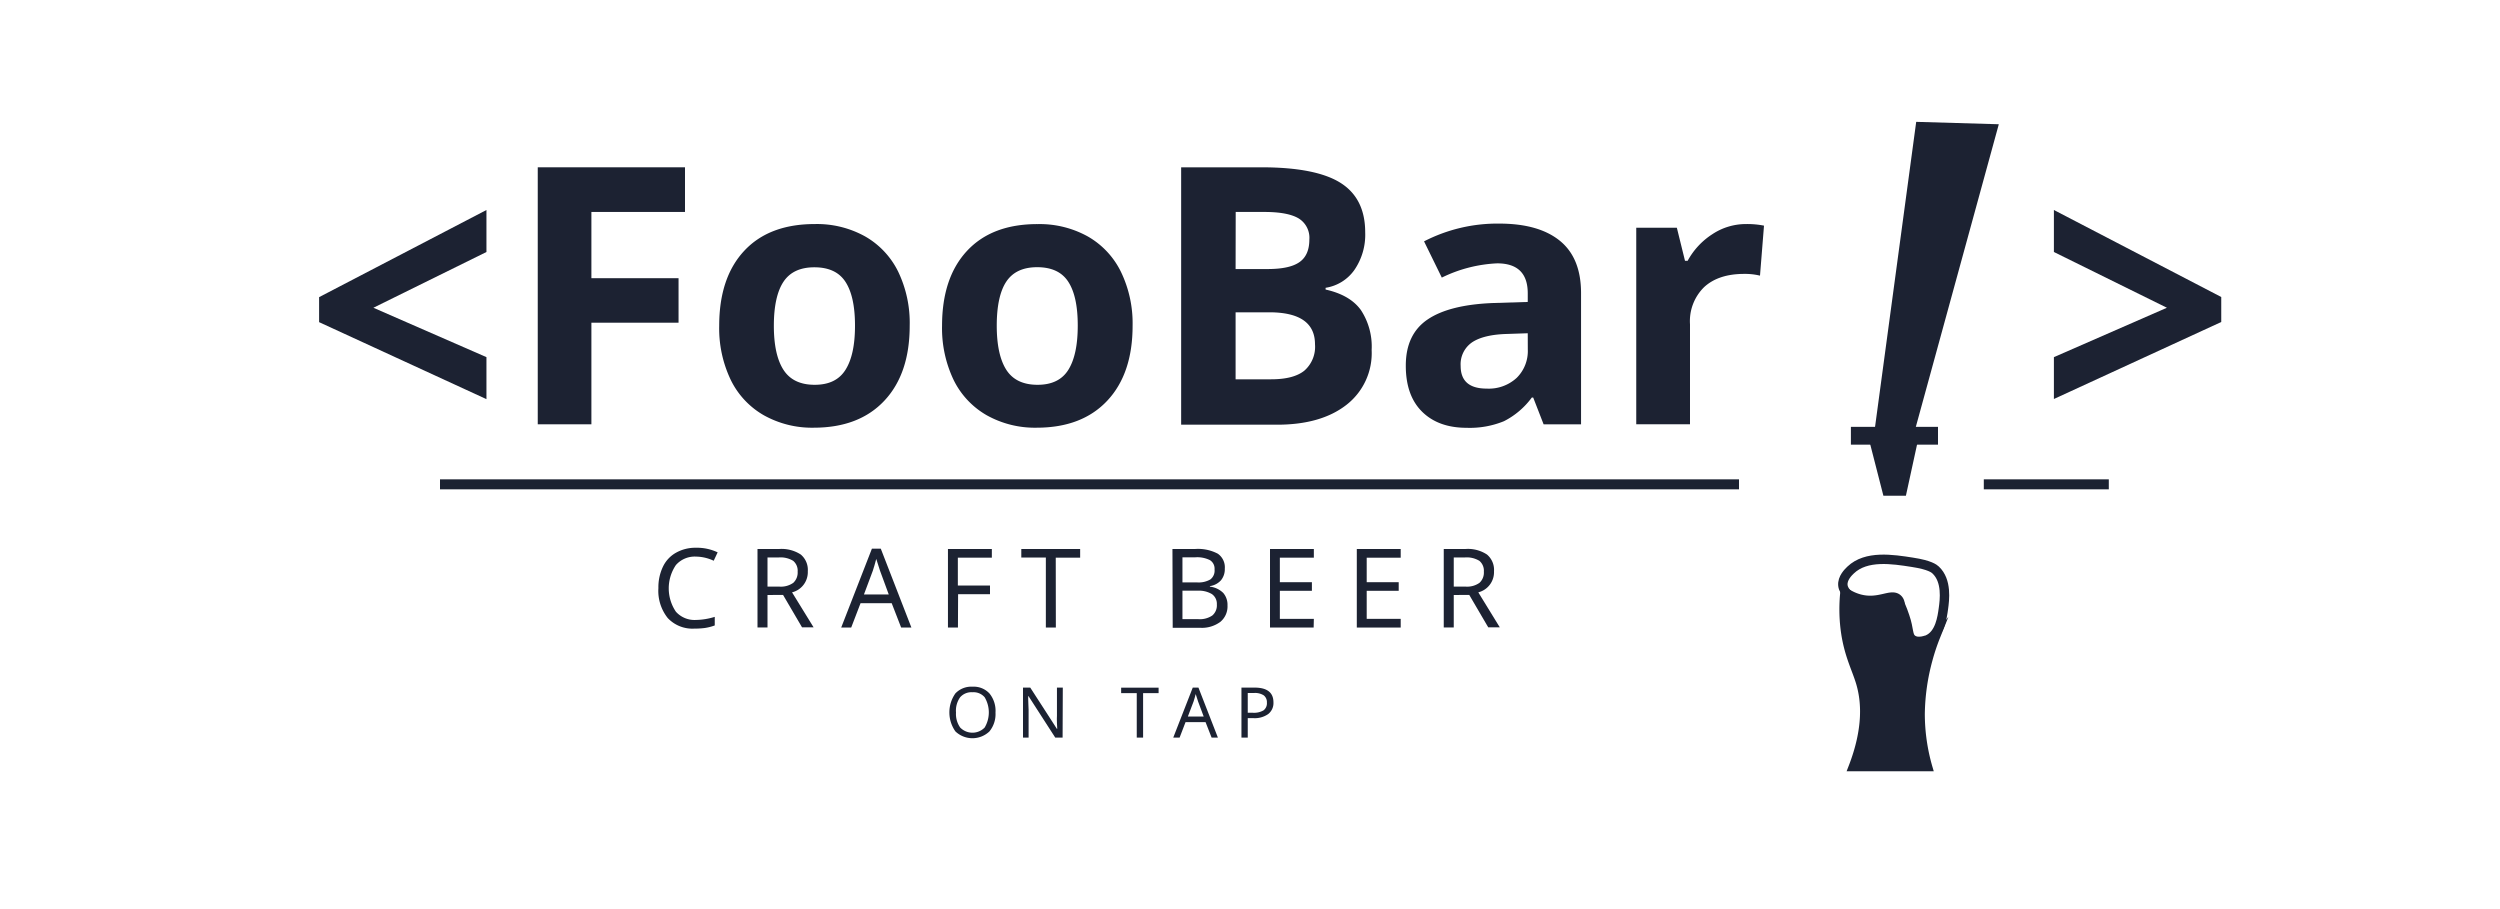 <svg id="Layer_1" data-name="Layer 1" xmlns="http://www.w3.org/2000/svg" viewBox="0 0 500 181.73">
  <defs>
    <style>
      .cls-1, .cls-2, .cls-4 {
        fill: #1c2232;
      }

      .cls-2, .cls-3, .cls-4 {
        stroke: #1c2232;
      }

      .cls-2, .cls-3 {
        stroke-miterlimit: 10;
      }

      .cls-2 {
        stroke-width: 1.41px;
      }

      .cls-3 {
        fill: none;
        stroke-width: 1.88px;
      }

      .cls-4 {
        stroke-linejoin: round;
        stroke-width: 2px;
      }
    </style>
  </defs>
  <path class="cls-1" d="M97.29,79.83,63.82,64.43v-5L97.29,42V50.4L74.68,61.55l22.61,9.88Z"/>
  <path class="cls-1" d="M118.28,84.86H107.55V33.46H137v8.93H118.28V55.64h17.43v8.9H118.28Z"/>
  <path class="cls-1" d="M181.94,65.13q0,9.6-5.06,15t-14.1,5.41a19.73,19.73,0,0,1-10-2.48A16.41,16.41,0,0,1,146.16,76a23.86,23.86,0,0,1-2.32-10.83q0-9.63,5-15T163,44.81a19.82,19.82,0,0,1,10,2.46,16.45,16.45,0,0,1,6.64,7.07A23.66,23.66,0,0,1,181.94,65.13Zm-27.17,0c0,3.89.64,6.84,1.92,8.83s3.35,3,6.24,3,4.91-1,6.17-3S171,69.05,171,65.13s-.64-6.8-1.9-8.75-3.34-2.92-6.23-2.92-4.92,1-6.18,2.9S154.77,61.22,154.77,65.13Z"/>
  <path class="cls-1" d="M226.52,65.13q0,9.6-5.06,15t-14.1,5.41a19.73,19.73,0,0,1-10-2.48A16.49,16.49,0,0,1,190.73,76a24,24,0,0,1-2.32-10.83q0-9.63,5-15t14.13-5.35a19.84,19.84,0,0,1,10,2.46,16.45,16.45,0,0,1,6.64,7.07A23.66,23.66,0,0,1,226.52,65.13Zm-27.17,0c0,3.89.64,6.84,1.91,8.83s3.36,3,6.24,3,4.92-1,6.17-3,1.88-4.93,1.88-8.85-.63-6.8-1.89-8.75-3.34-2.92-6.23-2.92-4.92,1-6.18,2.9S199.35,61.22,199.35,65.13Z"/>
  <path class="cls-1" d="M236.23,33.46h16q10.93,0,15.87,3.11t4.94,9.9A12.43,12.43,0,0,1,270.87,54a8.65,8.65,0,0,1-5.75,3.56v.35Q270,59,272.17,62A13.26,13.26,0,0,1,274.33,70a13.09,13.09,0,0,1-5.08,11q-5.07,3.93-13.79,3.94H236.23Zm10.89,20.35h6.33c3,0,5.09-.45,6.42-1.37s2-2.42,2-4.53a4.55,4.55,0,0,0-2.16-4.24q-2.16-1.28-6.84-1.28h-5.73Zm0,8.65v13.4h7.11q4.5,0,6.64-1.73A6.33,6.33,0,0,0,263,68.86q0-6.39-9.14-6.4Z"/>
  <path class="cls-1" d="M308.72,84.86l-2.08-5.35h-.28a15.74,15.74,0,0,1-5.57,4.73,18,18,0,0,1-7.47,1.32q-5.65,0-8.91-3.23t-3.25-9.22q0-6.26,4.37-9.22t13.2-3.29l6.82-.21V58.67q0-6-6.11-6a27.88,27.88,0,0,0-11.08,2.85l-3.55-7.25a32,32,0,0,1,15.05-3.55q7.9,0,12.13,3.45t4.22,10.48V84.86Zm-3.17-18.21-4.14.14q-4.68.13-7,1.68a5.32,5.32,0,0,0-2.28,4.71q0,4.54,5.2,4.54a8.23,8.23,0,0,0,6-2.14,7.53,7.53,0,0,0,2.23-5.7Z"/>
  <path class="cls-1" d="M349.18,44.81a17.26,17.26,0,0,1,3.62.32l-.8,10a12.56,12.56,0,0,0-3.17-.35q-5.13,0-8,2.64A9.53,9.53,0,0,0,338,64.85v20H327.25V45.55h8.12L337,52.16h.53a14.6,14.6,0,0,1,4.94-5.32A12.15,12.15,0,0,1,349.18,44.81Z"/>
  <path class="cls-1" d="M410.78,71.43l22.6-9.88L410.78,50.4V42L444.25,59.4v5l-33.47,15.4Z"/>
  <g>
    <path class="cls-1" d="M399.76,24.85l-17,62h-7.95l8.43-62.48Z"/>
    <rect class="cls-1" x="370.18" y="85.37" width="17.42" height="3.56"/>
    <path class="cls-1" d="M381.18,99.15h-4.5L374,88.7l1.35-1.77h7.09l1,1.84Z"/>
  </g>
  <g>
    <path class="cls-1" d="M139.18,111.32a5,5,0,0,0-4,1.69,8.32,8.32,0,0,0,0,9.33,5,5,0,0,0,4,1.65,13.25,13.25,0,0,0,3.77-.62v1.72a10,10,0,0,1-1.93.5,14.78,14.78,0,0,1-2.12.13,6.77,6.77,0,0,1-5.35-2.11,8.71,8.71,0,0,1-1.87-6,9.53,9.53,0,0,1,.9-4.25,6.29,6.29,0,0,1,2.61-2.81,7.89,7.89,0,0,1,4-1,9.67,9.67,0,0,1,4.34.92l-.79,1.68A8.54,8.54,0,0,0,139.18,111.32Z"/>
    <path class="cls-1" d="M153.5,119v6.49h-2V109.8h4.33a7,7,0,0,1,4.33,1.11,4,4,0,0,1,1.4,3.35,4.16,4.16,0,0,1-3.15,4.21l4.31,7h-2.31l-3.8-6.49Zm0-1.68h2.35a4.28,4.28,0,0,0,2.8-.75,2.78,2.78,0,0,0,.88-2.23,2.58,2.58,0,0,0-.89-2.17,4.86,4.86,0,0,0-2.89-.68H153.5Z"/>
    <path class="cls-1" d="M180.23,125.51l-1.89-4.87h-6.23l-1.87,4.87h-2l6.14-15.77h1.78l6.12,15.77Zm-2.48-6.62L176,114.13l-.75-2.35c-.22.86-.45,1.64-.68,2.35l-1.78,4.76Z"/>
    <path class="cls-1" d="M191.59,125.51h-2V109.8h8.78v1.74h-6.8v5.57H198v1.73h-6.38Z"/>
    <path class="cls-1" d="M211.17,125.51h-2v-14h-4.91V109.8h11.77v1.74h-4.88Z"/>
    <path class="cls-1" d="M234.49,109.8H239a8.48,8.48,0,0,1,4.56.94,3.31,3.31,0,0,1,1.4,3,3.48,3.48,0,0,1-.76,2.31,3.68,3.68,0,0,1-2.22,1.17v.11a4.53,4.53,0,0,1,2.67,1.26,3.62,3.62,0,0,1,.85,2.5,4,4,0,0,1-1.44,3.29,6.21,6.21,0,0,1-4,1.18h-5.52Zm2,6.68h2.9a4.69,4.69,0,0,0,2.68-.59,2.23,2.23,0,0,0,.84-2,2,2,0,0,0-.92-1.86,5.67,5.67,0,0,0-2.9-.57h-2.6Zm0,1.66v5.69h3.17a4.42,4.42,0,0,0,2.8-.73,2.65,2.65,0,0,0,.91-2.21,2.37,2.37,0,0,0-1-2.08,5.12,5.12,0,0,0-2.9-.67Z"/>
    <path class="cls-1" d="M262.73,125.51H254V109.8h8.77v1.74h-6.8v4.9h6.41v1.72h-6.41v5.61h6.8Z"/>
    <path class="cls-1" d="M280.14,125.51h-8.78V109.8h8.78v1.74h-6.8v4.9h6.4v1.72h-6.4v5.61h6.8Z"/>
    <path class="cls-1" d="M290.75,119v6.49h-2V109.8h4.33a6.9,6.9,0,0,1,4.32,1.11,4,4,0,0,1,1.4,3.35,4.16,4.16,0,0,1-3.14,4.21l4.3,7h-2.31l-3.8-6.49Zm0-1.68h2.35a4.27,4.27,0,0,0,2.79-.75,2.75,2.75,0,0,0,.88-2.23,2.58,2.58,0,0,0-.89-2.17,4.84,4.84,0,0,0-2.89-.68h-2.24Z"/>
  </g>
  <g>
    <path class="cls-1" d="M199.1,142.51a5.48,5.48,0,0,1-1.21,3.77,4.93,4.93,0,0,1-6.81,0,6.59,6.59,0,0,1,0-7.6,4.39,4.39,0,0,1,3.44-1.34,4.28,4.28,0,0,1,3.38,1.36A5.49,5.49,0,0,1,199.1,142.51Zm-7.9,0a4.7,4.7,0,0,0,.84,3,3.42,3.42,0,0,0,4.89,0,5.92,5.92,0,0,0,0-6.06,2.93,2.93,0,0,0-2.43-1,3,3,0,0,0-2.47,1A4.62,4.62,0,0,0,191.2,142.51Z"/>
    <path class="cls-1" d="M212.52,147.52h-1.47l-5.35-8.3h-.06l0,.56c0,.82.08,1.54.08,2.16v5.58H204.6v-10h1.45l.31.48,3.28,5.07,1.75,2.72h.05c0-.11,0-.5-.05-1.17s0-1.16,0-1.46v-5.64h1.17Z"/>
    <path class="cls-1" d="M228.62,147.52h-1.27v-8.89h-3.12v-1.1h7.49v1.1h-3.1Z"/>
    <path class="cls-1" d="M242.32,147.52l-1.21-3.1h-4l-1.19,3.1h-1.27l3.9-10h1.14l3.89,10Zm-1.58-4.21-1.12-3-.48-1.5c-.14.55-.28,1.05-.43,1.5l-1.14,3Z"/>
    <path class="cls-1" d="M254.69,140.47a2.78,2.78,0,0,1-1.05,2.34,4.66,4.66,0,0,1-2.95.82h-1.14v3.89h-1.26v-10h2.64C253.43,137.53,254.69,138.51,254.69,140.47Zm-5.14,2.08h1a3.79,3.79,0,0,0,2.16-.48,1.77,1.77,0,0,0,.67-1.55,1.72,1.72,0,0,0-.62-1.44,3.18,3.18,0,0,0-1.94-.48h-1.27Z"/>
  </g>
  <g>
    <path class="cls-2" d="M368.81,118a32.67,32.67,0,0,0,0,7.73c.62,5.1,2.22,7.91,3.09,10.82,1.07,3.58,1.55,9.05-1.55,17h15.46a38.5,38.5,0,0,1-1.55-10.82,43.07,43.07,0,0,1,1.55-10.82,41.9,41.9,0,0,1,1.55-4.63,4.28,4.28,0,0,1-3.1,1.54,4.23,4.23,0,0,1-3.09-1.54c-2.29-2.68.19-6.32-1.54-7.73-1.49-1.22-3.86,1.07-7.73,0A9.1,9.1,0,0,1,368.81,118Z"/>
    <path class="cls-3" d="M387.13,114c-.28-.26-1.13-1-4.64-1.54-4-.63-9.23-1.44-12.36,1.54-.43.41-1.71,1.63-1.55,3.09s1.82,2.63,3.1,3.09c3.33,1.21,5.77-1.43,7.72,0,.64.47.94,1.35,1.55,3.1.93,2.68.54,3.92,1.54,4.63,1.19.84,3,0,3.09,0,2.41-1.09,2.86-4.44,3.1-6.18S389.43,116.15,387.13,114Z"/>
  </g>
  <path class="cls-4" d="M88,96.86H347.8"/>
  <path class="cls-4" d="M396.76,96.86h25"/>
</svg>
